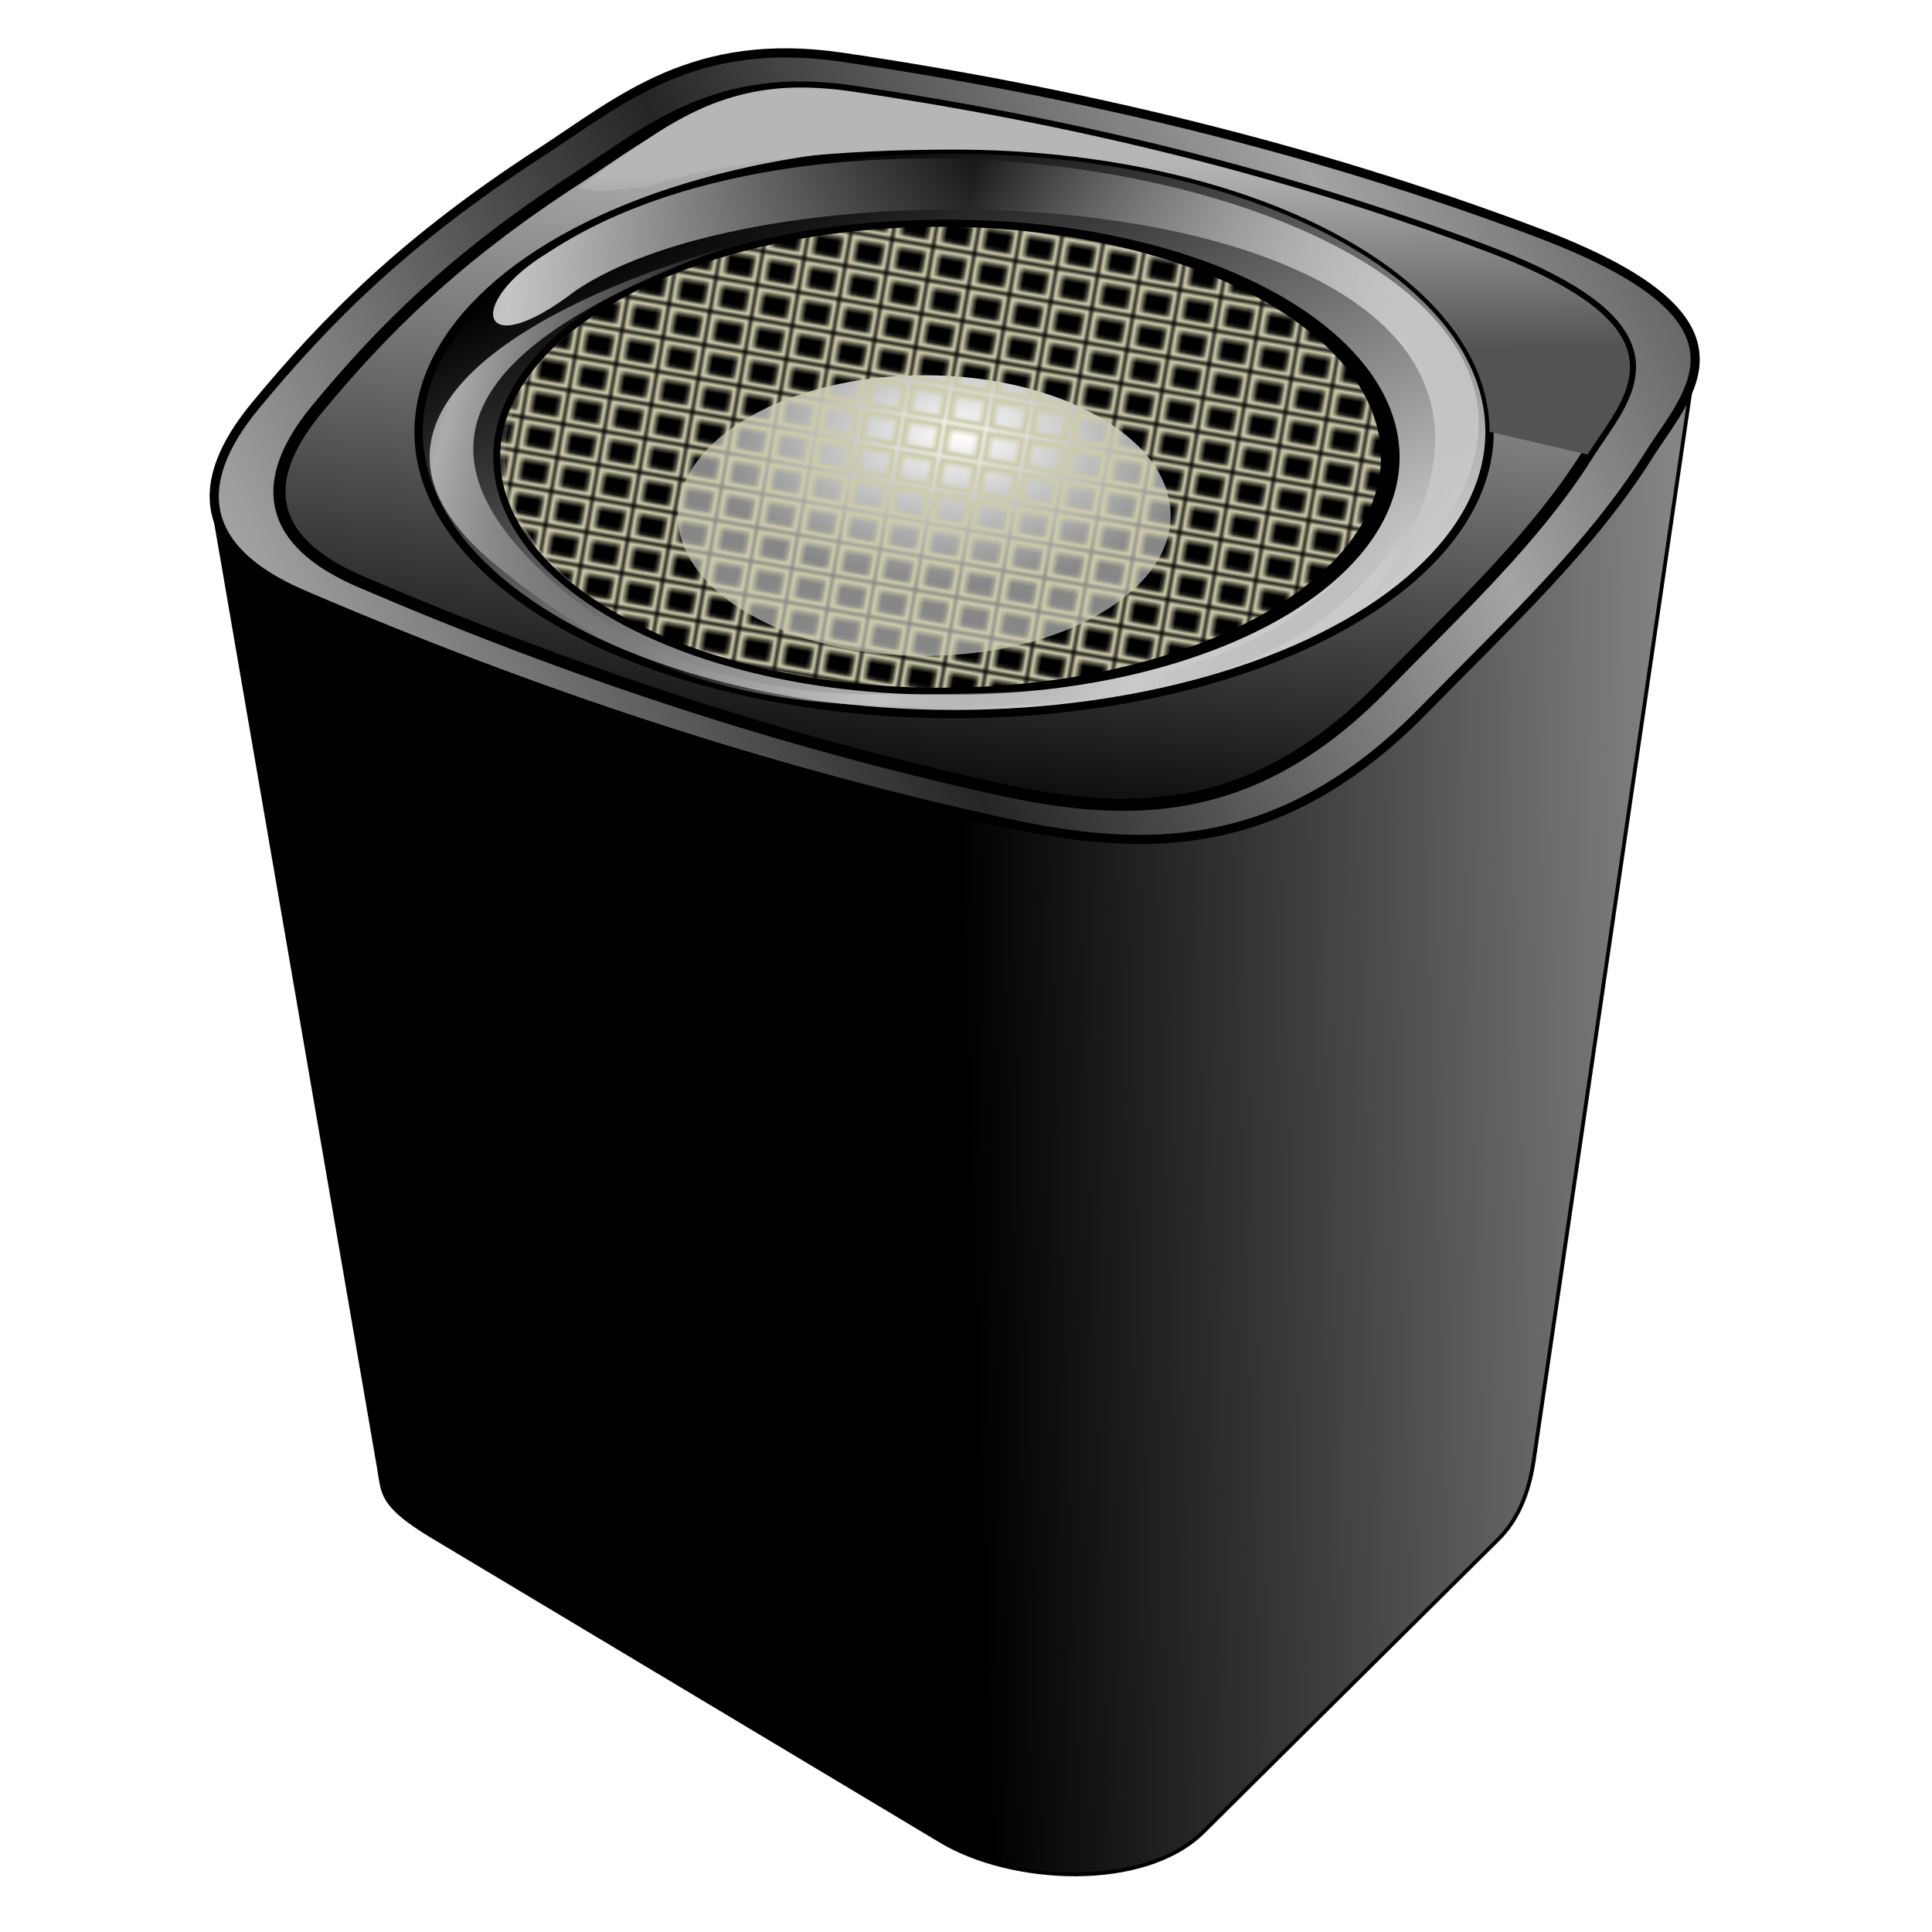 <?xml version="1.0" encoding="UTF-8" standalone="no"?>
<!-- Created with Inkscape (http://www.inkscape.org/) -->

<svg
   xmlns:dc="http://purl.org/dc/elements/1.1/"
   xmlns:cc="http://creativecommons.org/ns#"
   xmlns:rdf="http://www.w3.org/1999/02/22-rdf-syntax-ns#"
   xmlns:svg="http://www.w3.org/2000/svg"
   xmlns="http://www.w3.org/2000/svg"
   xmlns:xlink="http://www.w3.org/1999/xlink"
   xmlns:sodipodi="http://sodipodi.sourceforge.net/DTD/sodipodi-0.dtd"
   xmlns:inkscape="http://www.inkscape.org/namespaces/inkscape"
   id="svg2"
   version="1.1"
   inkscape:version="0.91 r13725"
   width="256"
   height="256"
   viewBox="0 0 256 256"
   sodipodi:docname="bluetooth-speaker.svg">
  <defs
     id="defs6">
    <pattern
       inkscape:collect="always"
       xlink:href="#pattern4920"
       id="pattern5010"
       patternTransform="translate(24.043,-11.531)" />
    <linearGradient
       inkscape:collect="always"
       id="linearGradient4984">
      <stop
         style="stop-color:#000000;stop-opacity:1;"
         offset="0"
         id="stop4986" />
      <stop
         style="stop-color:#878787;stop-opacity:1"
         offset="1"
         id="stop4988" />
    </linearGradient>
    <linearGradient
       id="linearGradient4140-6"
       inkscape:collect="always">
      <stop
         id="stop4978"
         offset="0"
         style="stop-color:#a4a4a4;stop-opacity:1" />
      <stop
         id="stop4980"
         offset="1"
         style="stop-color:#252525;stop-opacity:1" />
    </linearGradient>
    <linearGradient
       inkscape:collect="always"
       id="linearGradient4964">
      <stop
         style="stop-color:#c6c6c6;stop-opacity:0.838"
         offset="0"
         id="stop4966" />
      <stop
         style="stop-color:#9b9b9b;stop-opacity:0"
         offset="1"
         id="stop4968" />
    </linearGradient>
    <linearGradient
       inkscape:collect="always"
       id="linearGradient4950">
      <stop
         style="stop-color:#c5c5c5;stop-opacity:1;"
         offset="0"
         id="stop4952" />
      <stop
         style="stop-color:#e0e0e0;stop-opacity:0"
         offset="1"
         id="stop4954" />
    </linearGradient>
    <linearGradient
       id="linearGradient4140-3"
       inkscape:collect="always">
      <stop
         id="stop4944"
         offset="0"
         style="stop-color:#535353;stop-opacity:1" />
      <stop
         id="stop4946"
         offset="1"
         style="stop-color:#b6b6b6;stop-opacity:1" />
    </linearGradient>
    <linearGradient
       inkscape:collect="always"
       id="linearGradient4927">
      <stop
         style="stop-color:#ffffff;stop-opacity:1"
         offset="0"
         id="stop4929" />
      <stop
         style="stop-color:#878787;stop-opacity:1"
         offset="1"
         id="stop4931" />
    </linearGradient>
    <pattern
       inkscape:collect="always"
       xlink:href="#pattern4920"
       id="pattern4925"
       patternTransform="matrix(0.495,0.087,-0.087,0.495,133.261,-20.509)" />
    <linearGradient
       inkscape:collect="always"
       id="linearGradient4150">
      <stop
         style="stop-color:#cacaca;stop-opacity:1"
         offset="0"
         id="stop4152" />
      <stop
         style="stop-color:#000000;stop-opacity:1"
         offset="1"
         id="stop4154" />
    </linearGradient>
    <linearGradient
       inkscape:collect="always"
       id="linearGradient4140">
      <stop
         style="stop-color:#000000;stop-opacity:1"
         offset="0"
         id="stop4142" />
      <stop
         style="stop-color:#dadada;stop-opacity:1"
         offset="1"
         id="stop4144" />
    </linearGradient>
    <linearGradient
       inkscape:collect="always"
       xlink:href="#linearGradient4140"
       id="linearGradient4146"
       x1="250.845"
       y1="234.414"
       x2="277.37"
       y2="24.527"
       gradientUnits="userSpaceOnUse"
       spreadMethod="pad"
       gradientTransform="matrix(0.503,0,0,0.503,20.113,-4.597)" />
    <linearGradient
       inkscape:collect="always"
       xlink:href="#linearGradient4150"
       id="linearGradient4156"
       x1="605.132"
       y1="211.026"
       x2="539.388"
       y2="64.133"
       gradientUnits="userSpaceOnUse"
       gradientTransform="matrix(0.503,0,0,0.503,-168.21,-9.888)" />
    <pattern
       patternUnits="userSpaceOnUse"
       width="14.248"
       height="12.335"
       patternTransform="translate(612.266,-15.242)"
       id="pattern4166">
      <rect
         style="opacity:1;fill:none;fill-opacity:1;fill-rule:evenodd;stroke:#000000;stroke-width:2.976;stroke-linecap:round;stroke-linejoin:round;stroke-miterlimit:4;stroke-dasharray:none;stroke-dashoffset:0;stroke-opacity:1"
         id="rect4164"
         width="11.272"
         height="9.359"
         x="1.488"
         y="1.488" />
    </pattern>
    <pattern
       patternUnits="userSpaceOnUse"
       width="13.245"
       height="11.475"
       patternTransform="translate(611.093,-13.377)"
       id="pattern4889">
      <rect
         style="opacity:1;fill:none;fill-opacity:1;fill-rule:evenodd;stroke:#000000;stroke-width:2.375;stroke-linecap:round;stroke-linejoin:round;stroke-miterlimit:4;stroke-dasharray:none;stroke-dashoffset:0;stroke-opacity:1"
         id="rect4887"
         width="9.481"
         height="7.088"
         x="3.036"
         y="0.495"
         transform="matrix(0.973,0.233,-0.233,0.973,0,0)" />
    </pattern>
    <pattern
       patternUnits="userSpaceOnUse"
       width="10.258"
       height="8.192"
       patternTransform="translate(617.125,-12.166)"
       id="pattern4898">
      <path
         style="color:#000000;font-style:normal;font-variant:normal;font-weight:normal;font-stretch:normal;font-size:medium;line-height:normal;font-family:sans-serif;text-indent:0;text-align:start;text-decoration:none;text-decoration-line:none;text-decoration-style:solid;text-decoration-color:#000000;letter-spacing:normal;word-spacing:normal;text-transform:none;direction:ltr;block-progression:tb;writing-mode:lr-tb;baseline-shift:baseline;text-anchor:start;white-space:normal;clip-rule:nonzero;display:inline;overflow:visible;visibility:visible;opacity:1;isolation:auto;mix-blend-mode:normal;color-interpolation:sRGB;color-interpolation-filters:linearRGB;solid-color:#000000;solid-opacity:1;fill:#000000;fill-opacity:1;fill-rule:evenodd;stroke:none;stroke-width:2.375;stroke-linecap:round;stroke-linejoin:miter;stroke-miterlimit:4;stroke-dasharray:none;stroke-dashoffset:0;stroke-opacity:1;color-rendering:auto;image-rendering:auto;shape-rendering:auto;text-rendering:auto;enable-background:accumulate"
         d="M 0.012,0 0.01,0.008 0,8.177 10.246,8.192 10.258,0.015 0.012,1.1e-5 Z m 2.049,2.055 6.142,0.009 -0.006,4.073 -6.142,-0.009 z"
         id="path4896"
         inkscape:connector-curvature="0"
         sodipodi:nodetypes="cccccccccccc" />
    </pattern>
    <pattern
       patternUnits="userSpaceOnUse"
       width="10.258"
       height="8.192"
       patternTransform="translate(610.135,-20.231)"
       id="pattern4913">
      <path
         style="color:#000000;font-style:normal;font-variant:normal;font-weight:normal;font-stretch:normal;font-size:medium;line-height:normal;font-family:sans-serif;text-indent:0;text-align:start;text-decoration:none;text-decoration-line:none;text-decoration-style:solid;text-decoration-color:#000000;letter-spacing:normal;word-spacing:normal;text-transform:none;direction:ltr;block-progression:tb;writing-mode:lr-tb;baseline-shift:baseline;text-anchor:start;white-space:normal;clip-rule:nonzero;display:inline;overflow:visible;visibility:visible;opacity:1;isolation:auto;mix-blend-mode:normal;color-interpolation:sRGB;color-interpolation-filters:linearRGB;solid-color:#000000;solid-opacity:1;fill:#cecbaa;fill-opacity:1;fill-rule:evenodd;stroke:none;stroke-width:2.375;stroke-linecap:round;stroke-linejoin:miter;stroke-miterlimit:4;stroke-dasharray:none;stroke-dashoffset:0;stroke-opacity:1;color-rendering:auto;image-rendering:auto;shape-rendering:auto;text-rendering:auto;enable-background:accumulate"
         d="M 0.012,0 0.01,0.008 0,8.177 10.246,8.192 10.258,0.015 0.012,8e-6 Z m 2.049,2.055 6.142,0.009 -0.006,4.073 -6.142,-0.009 z"
         id="path4911"
         inkscape:connector-curvature="0"
         sodipodi:nodetypes="cccccccccccc" />
    </pattern>
    <pattern
       patternUnits="userSpaceOnUse"
       width="10.258"
       height="8.192"
       patternTransform="translate(602.83,-21.129)"
       id="pattern4920">
      <path
         style="color:#000000;font-style:normal;font-variant:normal;font-weight:normal;font-stretch:normal;font-size:medium;line-height:normal;font-family:sans-serif;text-indent:0;text-align:start;text-decoration:none;text-decoration-line:none;text-decoration-style:solid;text-decoration-color:#000000;letter-spacing:normal;word-spacing:normal;text-transform:none;direction:ltr;block-progression:tb;writing-mode:lr-tb;baseline-shift:baseline;text-anchor:start;white-space:normal;clip-rule:nonzero;display:inline;overflow:visible;visibility:visible;opacity:1;isolation:auto;mix-blend-mode:normal;color-interpolation:sRGB;color-interpolation-filters:linearRGB;solid-color:#000000;solid-opacity:1;fill:#cecbaa;fill-opacity:1;fill-rule:evenodd;stroke:none;stroke-width:2.375;stroke-linecap:round;stroke-linejoin:miter;stroke-miterlimit:4;stroke-dasharray:none;stroke-dashoffset:0;stroke-opacity:1;color-rendering:auto;image-rendering:auto;shape-rendering:auto;text-rendering:auto;enable-background:accumulate"
         d="M 0.012,0 0.01,0.008 0,8.177 10.246,8.192 10.258,0.015 0.012,8e-6 Z M 1.442,1.436 8.775,1.35 8.674,6.899 1.484,6.795 Z"
         id="path4918"
         inkscape:connector-curvature="0"
         sodipodi:nodetypes="cccccccccccc" />
    </pattern>
    <radialGradient
       inkscape:collect="always"
       xlink:href="#linearGradient4927"
       id="radialGradient4933"
       cx="595.229"
       cy="104.624"
       fx="595.229"
       fy="104.624"
       r="67.317"
       gradientTransform="matrix(0.503,0,0,0.294,-172.243,26.944)"
       gradientUnits="userSpaceOnUse" />
    <linearGradient
       inkscape:collect="always"
       xlink:href="#linearGradient4140-3"
       id="linearGradient4939"
       gradientUnits="userSpaceOnUse"
       gradientTransform="matrix(0.503,0,0,0.503,20.113,-4.597)"
       spreadMethod="pad"
       x1="279.402"
       y1="102.59"
       x2="278.501"
       y2="51.995" />
    <linearGradient
       inkscape:collect="always"
       xlink:href="#linearGradient4950"
       id="linearGradient4956"
       x1="466.459"
       y1="113.747"
       x2="583.397"
       y2="127.831"
       gradientUnits="userSpaceOnUse"
       spreadMethod="reflect"
       gradientTransform="translate(-409.848,33.841)" />
    <filter
       inkscape:collect="always"
       style="color-interpolation-filters:sRGB"
       id="filter4958"
       x="-0.009"
       width="1.017"
       y="-0.019"
       height="1.038">
      <feGaussianBlur
         inkscape:collect="always"
         stdDeviation="0.944"
         id="feGaussianBlur4960" />
    </filter>
    <linearGradient
       inkscape:collect="always"
       xlink:href="#linearGradient4964"
       id="linearGradient4970"
       x1="447.883"
       y1="145.422"
       x2="509.816"
       y2="163.75"
       gradientUnits="userSpaceOnUse"
       spreadMethod="reflect"
       gradientTransform="matrix(0.503,0,0,0.503,-168.21,-9.888)" />
    <linearGradient
       inkscape:collect="always"
       xlink:href="#linearGradient4140-6"
       id="linearGradient4974"
       gradientUnits="userSpaceOnUse"
       gradientTransform="matrix(0.551,0,0,0.551,9.847,-10.745)"
       spreadMethod="reflect"
       x1="50.432"
       y1="178.118"
       x2="173.421"
       y2="118.729" />
    <linearGradient
       inkscape:collect="always"
       xlink:href="#linearGradient4984"
       id="linearGradient4990"
       x1="588.922"
       y1="319.77"
       x2="784.544"
       y2="313.597"
       gradientUnits="userSpaceOnUse"
       gradientTransform="matrix(0.503,0,0,0.503,-168.21,-9.888)" />
  </defs>
  <sodipodi:namedview
     pagecolor="#ffffff"
     bordercolor="#666666"
     borderopacity="1"
     objecttolerance="10"
     gridtolerance="10"
     guidetolerance="10"
     inkscape:pageopacity="0"
     inkscape:pageshadow="2"
     inkscape:window-width="1920"
     inkscape:window-height="1056"
     id="namedview4"
     showgrid="false"
     inkscape:zoom="3.5273438"
     inkscape:cx="128"
     inkscape:cy="128.2835"
     inkscape:window-x="0"
     inkscape:window-y="0"
     inkscape:window-maximized="1"
     inkscape:current-layer="svg2" />
  <path
     style="fill:url(#linearGradient4990);fill-opacity:1;fill-rule:evenodd;stroke:#000000;stroke-width:0.503px;stroke-linecap:butt;stroke-linejoin:miter;stroke-opacity:1"
     d="M 28.202,66.792 50.233,194.63 c 0.557,3.231 0.154,4.815 7.137,8.998 l 67.332,40.337 c 9.377,5.618 26.927,6.522 34.752,-1.241 l 39.096,-38.786 c 2.5,-2.48 3.982,-5.919 4.654,-10.239 L 224.614,47.554 Z"
     id="path4982"
     inkscape:connector-curvature="0"
     sodipodi:nodetypes="csssssscc" />
  <path
     sodipodi:nodetypes="sssssssss"
     inkscape:connector-curvature="0"
     id="path4972"
     d="M 71.558,20.252 C 82.281,13.294 91.884,4.668 111.644,7.593 c 30.954,4.582 61.939,11.867 92.04,23.208 30.764,11.591 20.018,21.175 14.769,29.537 -7.599,12.104 -18.598,22.309 -29.801,33.757 C 169.477,113.687 151.203,113.007 132.478,108.863 101.207,101.943 70.949,92.003 40.175,78.798 26.373,72.876 25.275,64.107 33.846,53.745 43.267,42.354 53.673,31.856 71.558,20.252 Z"
     style="fill:url(#linearGradient4974);fill-opacity:1;fill-rule:evenodd;stroke:#000000;stroke-width:1.213;stroke-linecap:butt;stroke-linejoin:miter;stroke-miterlimit:4;stroke-dasharray:none;stroke-opacity:1" />
  <path
     style="fill:url(#linearGradient4146);fill-opacity:1;fill-rule:evenodd;stroke:#000000;stroke-width:1.6;stroke-linecap:butt;stroke-linejoin:miter;stroke-miterlimit:4;stroke-dasharray:none;stroke-opacity:1"
     d="m 76.394,23.672 c 9.779,-6.345 18.537,-14.213 36.558,-11.545 28.229,4.179 56.488,10.823 83.94,21.165 28.056,10.57 18.256,19.312 13.469,26.938 -6.93,11.039 -16.961,20.346 -27.178,30.786 -17.487,17.868 -34.153,17.248 -51.23,13.469 C 103.433,98.174 75.838,89.109 47.772,77.067 35.185,71.665 34.183,63.668 42,54.218 50.593,43.83 60.082,34.256 76.394,23.672 Z"
     id="path4138"
     inkscape:connector-curvature="0"
     sodipodi:nodetypes="sssssssss" />
  <ellipse
     style="opacity:1;fill:url(#linearGradient4156);fill-opacity:1;fill-rule:evenodd;stroke:#000000;stroke-width:1.106;stroke-linecap:round;stroke-linejoin:round;stroke-miterlimit:4;stroke-dasharray:none;stroke-dashoffset:0;stroke-opacity:1"
     id="path4148"
     cx="126.421"
     cy="57.224"
     rx="70.952"
     ry="37.4" />
  <ellipse
     ry="31.001"
     rx="58.812"
     cy="60.591"
     cx="126.18"
     id="ellipse4158"
     style="opacity:1;fill:#000000;fill-opacity:1;fill-rule:evenodd;stroke:#000000;stroke-width:0.917;stroke-linecap:round;stroke-linejoin:round;stroke-miterlimit:4;stroke-dasharray:none;stroke-dashoffset:0;stroke-opacity:1" />
  <path
     style="color:#000000;font-style:normal;font-variant:normal;font-weight:normal;font-stretch:normal;font-size:medium;line-height:normal;font-family:sans-serif;text-indent:0;text-align:start;text-decoration:none;text-decoration-line:none;text-decoration-style:solid;text-decoration-color:#000000;letter-spacing:normal;word-spacing:normal;text-transform:none;direction:ltr;block-progression:tb;writing-mode:lr-tb;baseline-shift:baseline;text-anchor:start;white-space:normal;clip-rule:nonzero;display:inline;overflow:visible;visibility:visible;opacity:1;isolation:auto;mix-blend-mode:normal;color-interpolation:sRGB;color-interpolation-filters:linearRGB;solid-color:#000000;solid-opacity:1;fill:#cecbaa;fill-opacity:1;fill-rule:evenodd;stroke:none;stroke-width:2.375;stroke-linecap:round;stroke-linejoin:miter;stroke-miterlimit:4;stroke-dasharray:none;stroke-dashoffset:0;stroke-opacity:1;color-rendering:auto;image-rendering:auto;shape-rendering:auto;text-rendering:auto;enable-background:accumulate"
     d="m 8.241,-12.245 -0.002,0.008 -0.01,8.169 10.246,0.015 0.012,-8.177 -10.246,-0.015 z m 1.43,1.436 7.333,-0.086 -0.101,5.549 -7.19,-0.104 z"
     id="rect4162"
     inkscape:connector-curvature="0"
     sodipodi:nodetypes="cccccccccccc" />
  <ellipse
     style="opacity:1;fill:url(#radialGradient4933);fill-opacity:1;fill-rule:evenodd;stroke:#000000;stroke-width:1.194;stroke-linecap:round;stroke-linejoin:miter;stroke-miterlimit:4;stroke-dasharray:none;stroke-dashoffset:0;stroke-opacity:1"
     id="path4905"
     cx="122.474"
     cy="68.313"
     rx="33.241"
     ry="19.188" />
  <ellipse
     style="opacity:1;fill:url(#pattern4925);fill-opacity:1;fill-rule:evenodd;stroke:#000000;stroke-width:0.917;stroke-linecap:round;stroke-linejoin:round;stroke-miterlimit:4;stroke-dasharray:none;stroke-dashoffset:0;stroke-opacity:1"
     id="ellipse4907"
     cx="124.629"
     cy="60.591"
     rx="58.812"
     ry="31.001" />
  <rect
     style="fill:url(#pattern5010);stroke:none"
     width="10.258"
     height="8.192"
     x="24.043"
     y="-11.531"
     id="rect4923" />
  <path
     style="fill:url(#linearGradient4939);fill-opacity:1;fill-rule:evenodd;stroke:none;stroke-width:2.2;stroke-linecap:butt;stroke-linejoin:miter;stroke-miterlimit:4;stroke-dasharray:none;stroke-opacity:1"
     d="m 85.696,24.85 c 11.196,-3.894 26.309,-5.026 40.725,-5.026 39.185,1.76e-4 70.951,16.744 70.951,37.399 l 12.988,3.007 c 4.788,-7.626 14.587,-16.367 -13.469,-26.938 -27.451,-10.342 -55.71,-16.987 -83.939,-21.166 -2.253,-0.333 -4.361,-0.502 -6.344,-0.53 -13.883,-0.195 -21.373,7.657 -29.93,13.209 3.044,1.085 6.396,-0.033 9.018,0.044 z"
     id="path4935"
     inkscape:connector-curvature="0"
     sodipodi:nodetypes="csccssscc" />
  <path
     style="fill:url(#linearGradient4956);fill-opacity:1;fill-rule:evenodd;stroke:none;stroke-width:1px;stroke-linecap:butt;stroke-linejoin:miter;stroke-opacity:1;filter:url(#filter4958)"
     d="m 69.025,120.138 c -21.522,12.973 -18.512,29.847 7.512,9.859 C 137.848,88.625 369.993,102.857 284.048,213.096 397.599,120.947 162.653,57.929 69.025,120.138 Z"
     id="path4948"
     inkscape:connector-curvature="0"
     sodipodi:nodetypes="cccc"
     transform="matrix(0.503,0,0,0.503,37.807,-26.898)" />
  <path
     style="fill:url(#linearGradient4970);fill-opacity:1;fill-rule:evenodd;stroke:none;stroke-width:1px;stroke-linecap:butt;stroke-linejoin:miter;stroke-opacity:1"
     d="M 96.339,32.783 C 75.182,38.648 40.411,54.307 65.896,75.025 c 12.496,10.159 25.981,17.758 50.472,18.473 27.508,0.803 56.81,-1.201 69.649,-23.429 l -2.596,-0.708 c -14.784,22.399 -41.501,22.628 -67.258,22.655 -16.92,0.018 -33.797,-5.065 -46.255,-18.171 -13.068,-13.748 -10.59,-27.8 26.431,-41.063 z"
     id="path4962"
     inkscape:connector-curvature="0"
     sodipodi:nodetypes="cssccssc" />
</svg>
